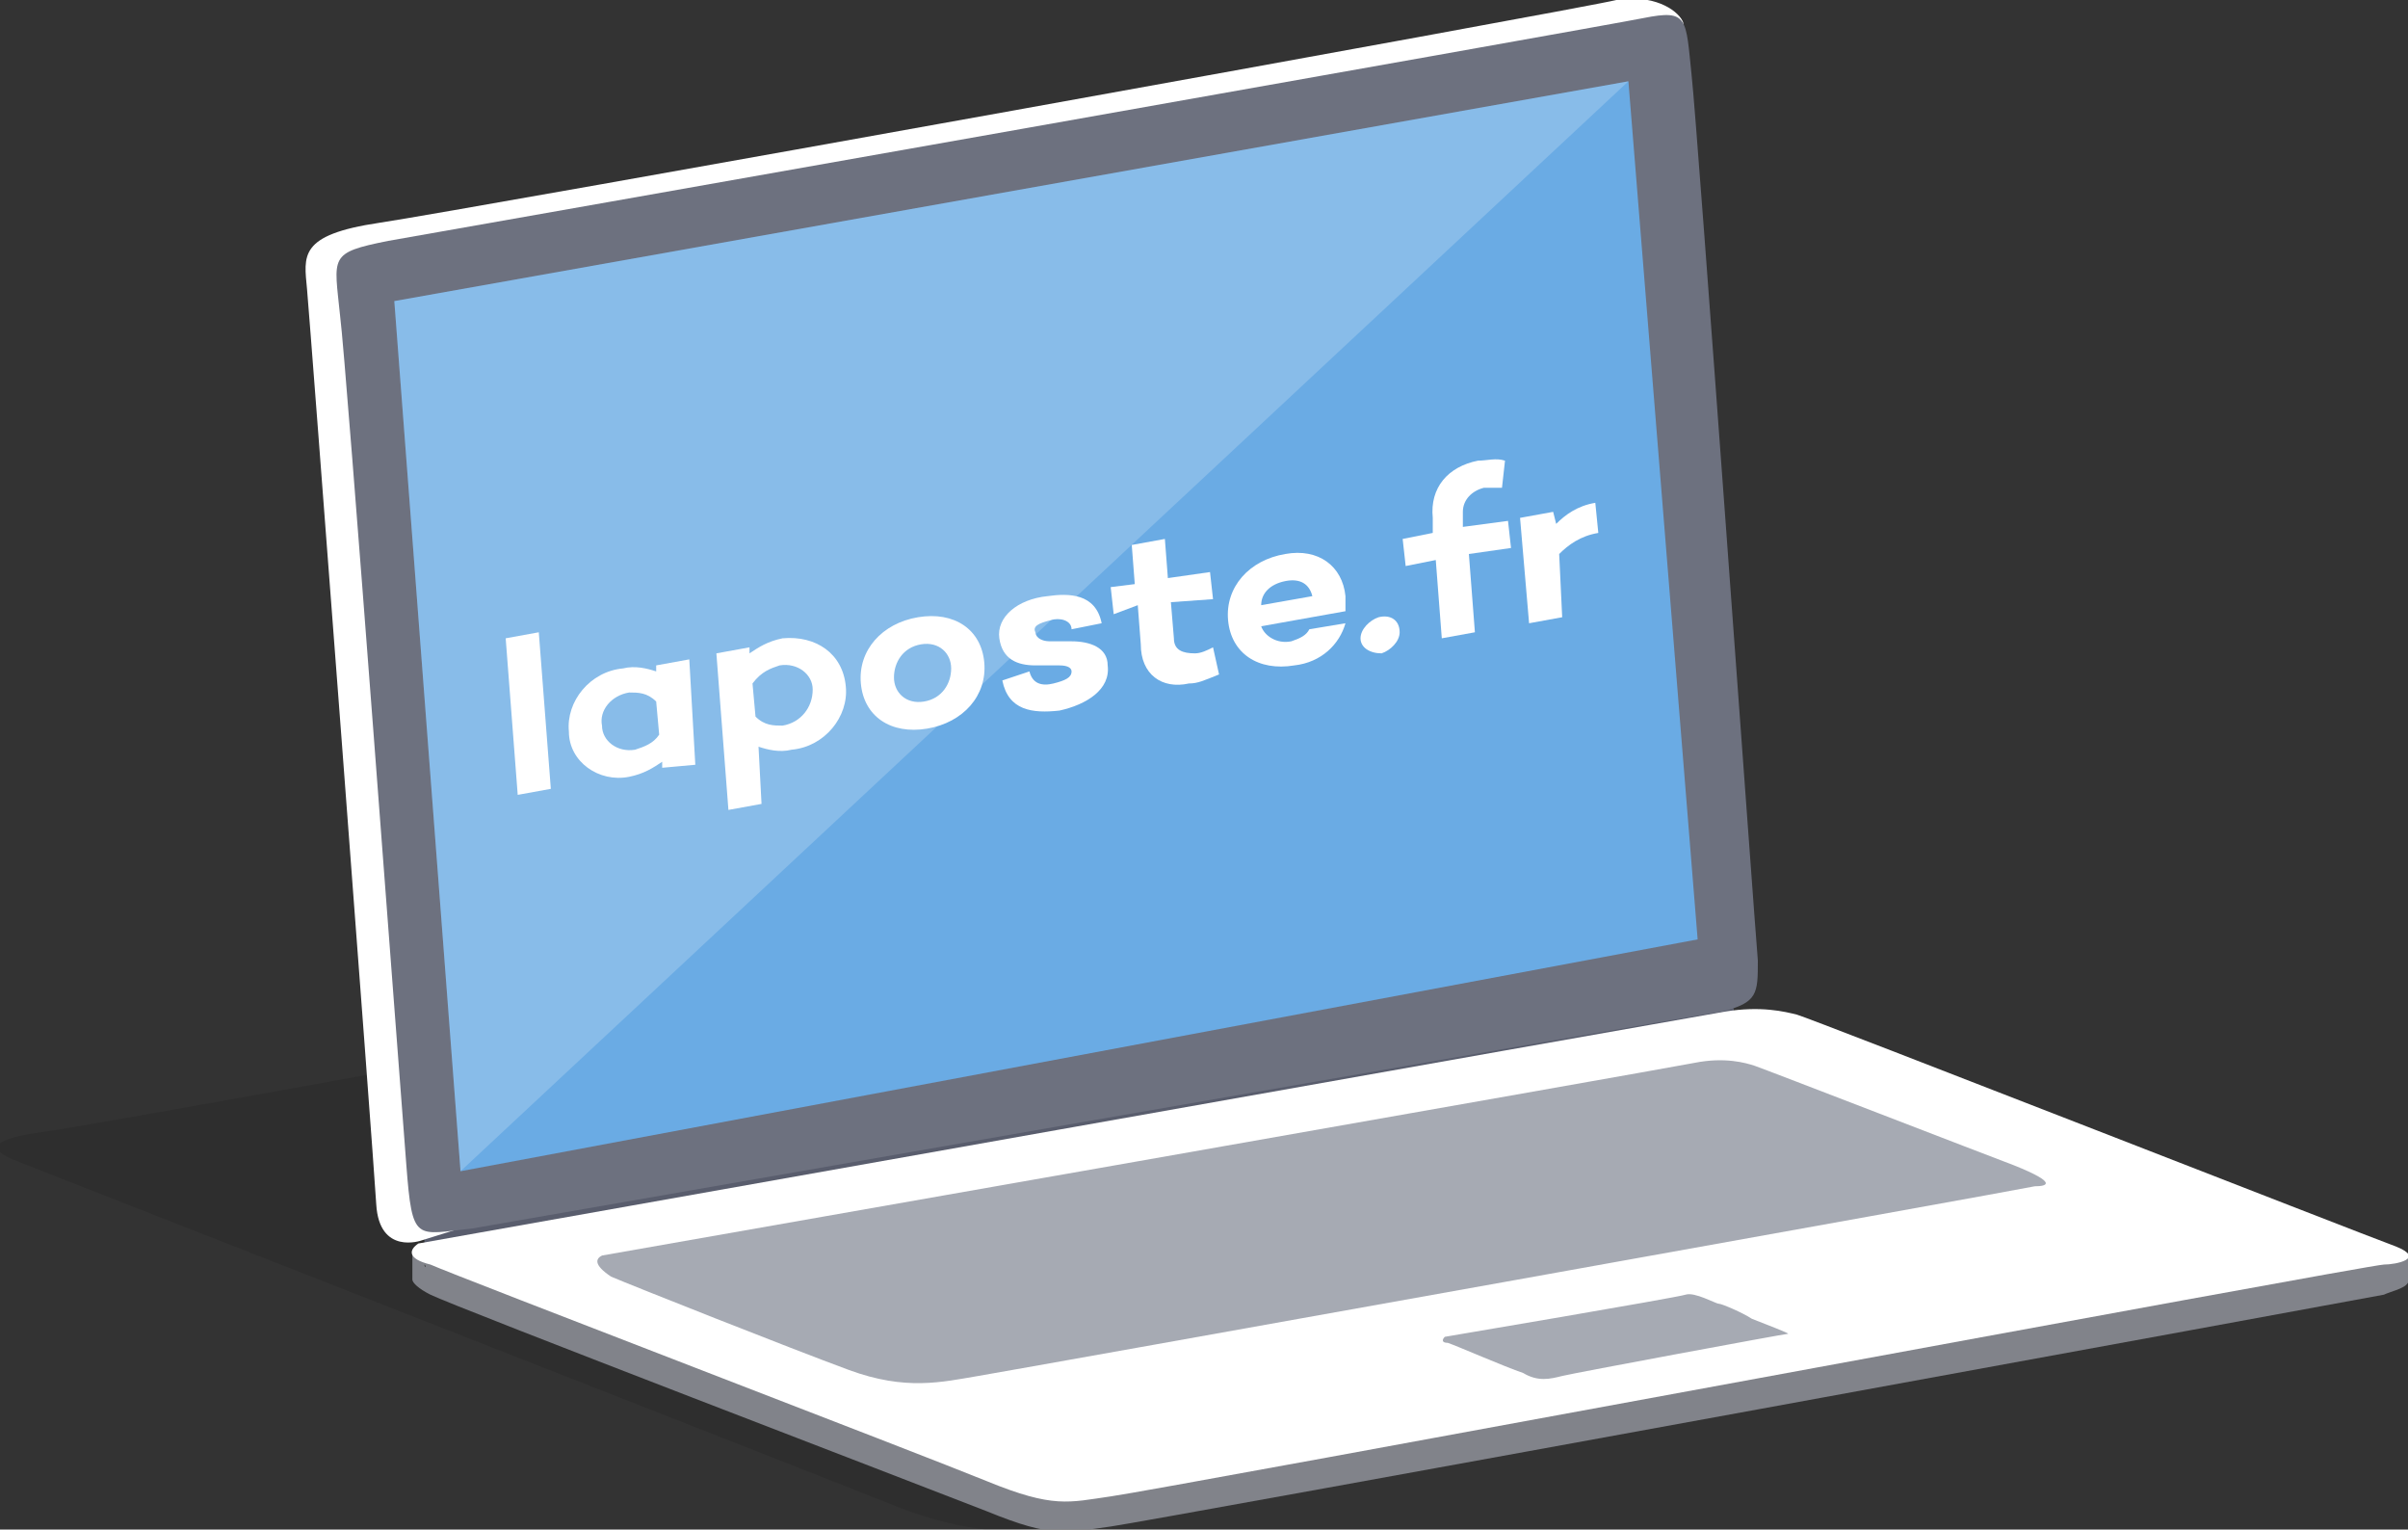 <?xml version="1.0" encoding="utf-8"?>
<!-- Generator: Adobe Illustrator 18.1.1, SVG Export Plug-In . SVG Version: 6.00 Build 0)  -->
<svg version="1.1" id="Calque_1" xmlns="http://www.w3.org/2000/svg" xmlns:xlink="http://www.w3.org/1999/xlink" x="0px" y="0px"
	 viewBox="0 0 80 50.8" enable-background="new 0 0 80 50.8" xml:space="preserve">
<rect x="0" y="0" width="80" height="50.8" fill="#333333" stroke="none"/>
<g>
	<g>
		<path opacity="0.1" d="M34.6,50.8c0,0-1.9,0.4-4.9-0.8c-3-1.2-28.3-11.1-29.3-11.5c-0.9-0.4-0.5-0.7,1-0.9
			c1.5-0.2,15.2-2.7,15.2-2.7L43,45L34.6,50.8z"/>
		<path fill="#595D6D" d="M14.2,41.3c-0.1,0-0.1,0-0.1-0.1c0-0.1,0-0.1,0.1-0.2l43.2-7.6c0.1,0,0.1,0,0.2,0.1c0,0.1,0,0.1-0.1,0.2
			L14.2,41.3C14.2,41.3,14.2,41.3,14.2,41.3z"/>
		<path fill="#81838A" d="M80,42.6v-0.8c0-0.1-0.1-0.2-0.4-0.3c-1-0.4-19.5-7.6-19.9-7.7c-0.4-0.1-1.2-0.4-2.4-0.1
			c-1.2,0.2-43.4,7.7-43.4,7.7c-0.1,0.1-0.2,0.2-0.2,0.3l0,0v0c0,0,0,0,0,0v0.8c0,0,0,0,0,0v0l0,0c0,0.1,0.2,0.3,0.6,0.5
			c0.8,0.4,16.2,6.3,18.5,7.2c2.2,0.9,2.6,0.7,4.1,0.5c1.4-0.2,41.8-7.6,42.3-7.7C79.4,42.9,79.9,42.8,80,42.6L80,42.6L80,42.6
			C80,42.6,80,42.6,80,42.6z M14.1,42C14.1,42,14.2,42.1,14.1,42C14.2,42.1,14.1,42.1,14.1,42L14.1,42z"/>
		<path fill="#FFFFFF" d="M13.9,41.3c0,0,42.2-7.5,43.4-7.7c1.2-0.2,2,0,2.4,0.1c0.4,0.1,18.8,7.3,19.9,7.7c1,0.4,0,0.6-0.4,0.6
			c-0.5,0-40.8,7.5-42.3,7.7c-1.4,0.2-1.9,0.4-4.1-0.5c-2.2-0.9-17.6-6.8-18.5-7.2C13.5,41.8,13.6,41.5,13.9,41.3z"/>
		<path fill="#A6AAB3" d="M20,41.7c0,0,35.3-6.2,36.3-6.4c1-0.2,1.7,0,2,0.1c0.3,0.1,7.8,3,8.6,3.3c1.5,0.6,1.1,0.7,0.7,0.7
			c-0.4,0.1-33.9,6.1-35.1,6.3c-1.2,0.2-2.4,0.5-4.3-0.2c-1.9-0.7-7.2-2.8-7.9-3.1C19.7,42,19.8,41.8,20,41.7z"/>
		<path fill="#A6AAB3" d="M48,44.4c0,0,7.7-1.3,8-1.4c0.3-0.1,1,0.3,1.1,0.3c0.1,0,0.8,0.3,1.1,0.5c0.5,0.2,1.3,0.5,1.2,0.5
			c-0.1,0-7.1,1.3-7.5,1.4c-0.4,0.1-0.8,0.2-1.3-0.1c-0.6-0.2-2.2-0.9-2.5-1C47.9,44.6,47.9,44.5,48,44.4z"/>
		<path fill="#FFFFFF" d="M14,41.2c0,0-1.4,0.5-1.5-1.2c-0.1-1.7-2.2-29.3-2.3-30.4c-0.1-1.1-0.3-1.8,2.4-2.2
			C15.3,7,52.5,0.3,53.7,0c1.2-0.2,2,0.3,2.2,0.7c0.2,0.3-0.7,3.4-0.7,3.4L22,38.7L14,41.2z"/>
		<path fill="#6D717F" d="M15.7,40.8c-1.9,0.2-2,0.5-2.2-2.1c-0.2-2.5-2-26.7-2.2-28.2c-0.2-2-0.4-2.1,1.6-2.5
			c2.3-0.4,40.2-7.1,41.7-7.4c1.5-0.3,1.4,0,1.6,1.9c0.2,1.8,2.1,28.3,2.2,29.4c0,1.1,0,1.4-1.2,1.7C55.8,33.8,15.7,40.8,15.7,40.8z
			"/>
		<polygon fill="#6AABE4" points="15.3,38.9 13.1,10 54.1,2.7 56.4,31.2 		"/>
		<polygon opacity="0.2" fill="#FFFFFF" points="15.3,38.9 13.1,10 54.1,2.7 		"/>
	</g>
	<g>
		<path fill="#FFFFFF" d="M18.3,26.2l-1.1,0.2l-0.4-5.2l1.1-0.2L18.3,26.2z"/>
		<path fill="#FFFFFF" d="M23.1,25.4L22,25.5l0-0.2c-0.3,0.2-0.6,0.4-1.1,0.5c-1,0.2-2-0.5-2-1.5c-0.1-1,0.7-2,1.8-2.1
			c0.4-0.1,0.8,0,1.1,0.1l0-0.2l1.1-0.2L23.1,25.4z M21.9,24.4l-0.1-1.1c-0.3-0.3-0.6-0.3-0.9-0.3c-0.6,0.1-1,0.6-0.9,1.1
			c0,0.5,0.5,0.9,1.1,0.8C21.4,24.8,21.7,24.7,21.9,24.4z"/>
		<path fill="#FFFFFF" d="M28.1,22.8c0.1,1-0.7,2-1.8,2.1c-0.4,0.1-0.8,0-1.1-0.1l0.1,1.9l-1.1,0.2l-0.4-5.2l1.1-0.2l0,0.2
			c0.3-0.2,0.6-0.4,1.1-0.5C27.1,21.1,28,21.7,28.1,22.8z M27,22.9c0-0.5-0.5-0.9-1.1-0.8c-0.3,0.1-0.6,0.2-0.9,0.6l0.1,1.1
			c0.3,0.3,0.6,0.3,0.9,0.3C26.6,24,27,23.5,27,22.9z"/>
		<path fill="#FFFFFF" d="M32.7,22c0.1,1.1-0.7,2-1.9,2.2c-1.2,0.2-2.1-0.4-2.2-1.5c-0.1-1.1,0.7-2,1.9-2.2
			C31.7,20.3,32.6,20.9,32.7,22z M31.6,22.2c0-0.5-0.4-0.9-1-0.8c-0.6,0.1-0.9,0.6-0.9,1.1c0,0.5,0.4,0.9,1,0.8
			C31.3,23.2,31.6,22.7,31.6,22.2z"/>
		<path fill="#FFFFFF" d="M34.2,22.3c0.1,0.4,0.4,0.5,0.8,0.4c0.4-0.1,0.6-0.2,0.6-0.4c0-0.1-0.1-0.2-0.4-0.2l-0.8,0
			c-0.6,0-1.1-0.2-1.2-0.9c-0.1-0.7,0.6-1.3,1.6-1.4c0.7-0.1,1.6-0.1,1.8,0.9l-1,0.2c0-0.3-0.4-0.4-0.7-0.3
			c-0.4,0.1-0.6,0.2-0.5,0.4c0,0.1,0.1,0.3,0.5,0.3l0.7,0c0.6,0,1.2,0.2,1.2,0.8c0.1,0.8-0.7,1.3-1.6,1.5c-0.9,0.1-1.7,0-1.9-1
			L34.2,22.3z"/>
		<path fill="#FFFFFF" d="M40.5,22.4c-0.5,0.2-0.7,0.3-1,0.3c-0.9,0.2-1.6-0.3-1.6-1.3l-0.1-1.3L37,20.4l-0.1-0.9l0.8-0.1l-0.1-1.3
			l1.1-0.2l0.1,1.3l1.4-0.2l0.1,0.9L38.9,20l0.1,1.2c0,0.4,0.3,0.5,0.7,0.5c0.2,0,0.4-0.1,0.6-0.2L40.5,22.4z"/>
		<path fill="#FFFFFF" d="M44.7,20.3l-2.8,0.5c0.1,0.3,0.5,0.6,1,0.5c0.3-0.1,0.5-0.2,0.6-0.4l1.2-0.2c-0.2,0.7-0.8,1.3-1.7,1.4
			c-1.2,0.2-2.1-0.4-2.2-1.5c-0.1-1.1,0.7-2,1.9-2.2c1.1-0.2,1.9,0.4,2,1.4C44.7,20,44.7,20.2,44.7,20.3z M41.9,20.1l1.7-0.3
			c-0.1-0.4-0.4-0.6-0.9-0.5C42.2,19.4,41.9,19.7,41.9,20.1z"/>
		<path fill="#FFFFFF" d="M45.2,21.2c0-0.3,0.3-0.6,0.6-0.7c0.4-0.1,0.7,0.1,0.7,0.5c0,0.3-0.3,0.6-0.6,0.7
			C45.5,21.7,45.2,21.5,45.2,21.2z"/>
		<path fill="#FFFFFF" d="M50.1,17.3l0.1,0.9l-1.4,0.2l0.2,2.6l-1.1,0.2l-0.2-2.6l-1,0.2l-0.1-0.9l1-0.2l0-0.5
			c-0.1-1,0.5-1.7,1.5-1.9c0.3,0,0.6-0.1,0.9,0l-0.1,0.9c-0.2,0-0.4,0-0.6,0c-0.4,0.1-0.7,0.4-0.7,0.8l0,0.5L50.1,17.3z"/>
		<path fill="#FFFFFF" d="M51.7,17.4c0.3-0.3,0.7-0.6,1.3-0.7l0.1,1c-0.6,0.1-1,0.4-1.3,0.7l0.1,2.1l-1.1,0.2l-0.3-3.5l1.1-0.2
			L51.7,17.4z"/>
	</g>
</g>
</svg>
